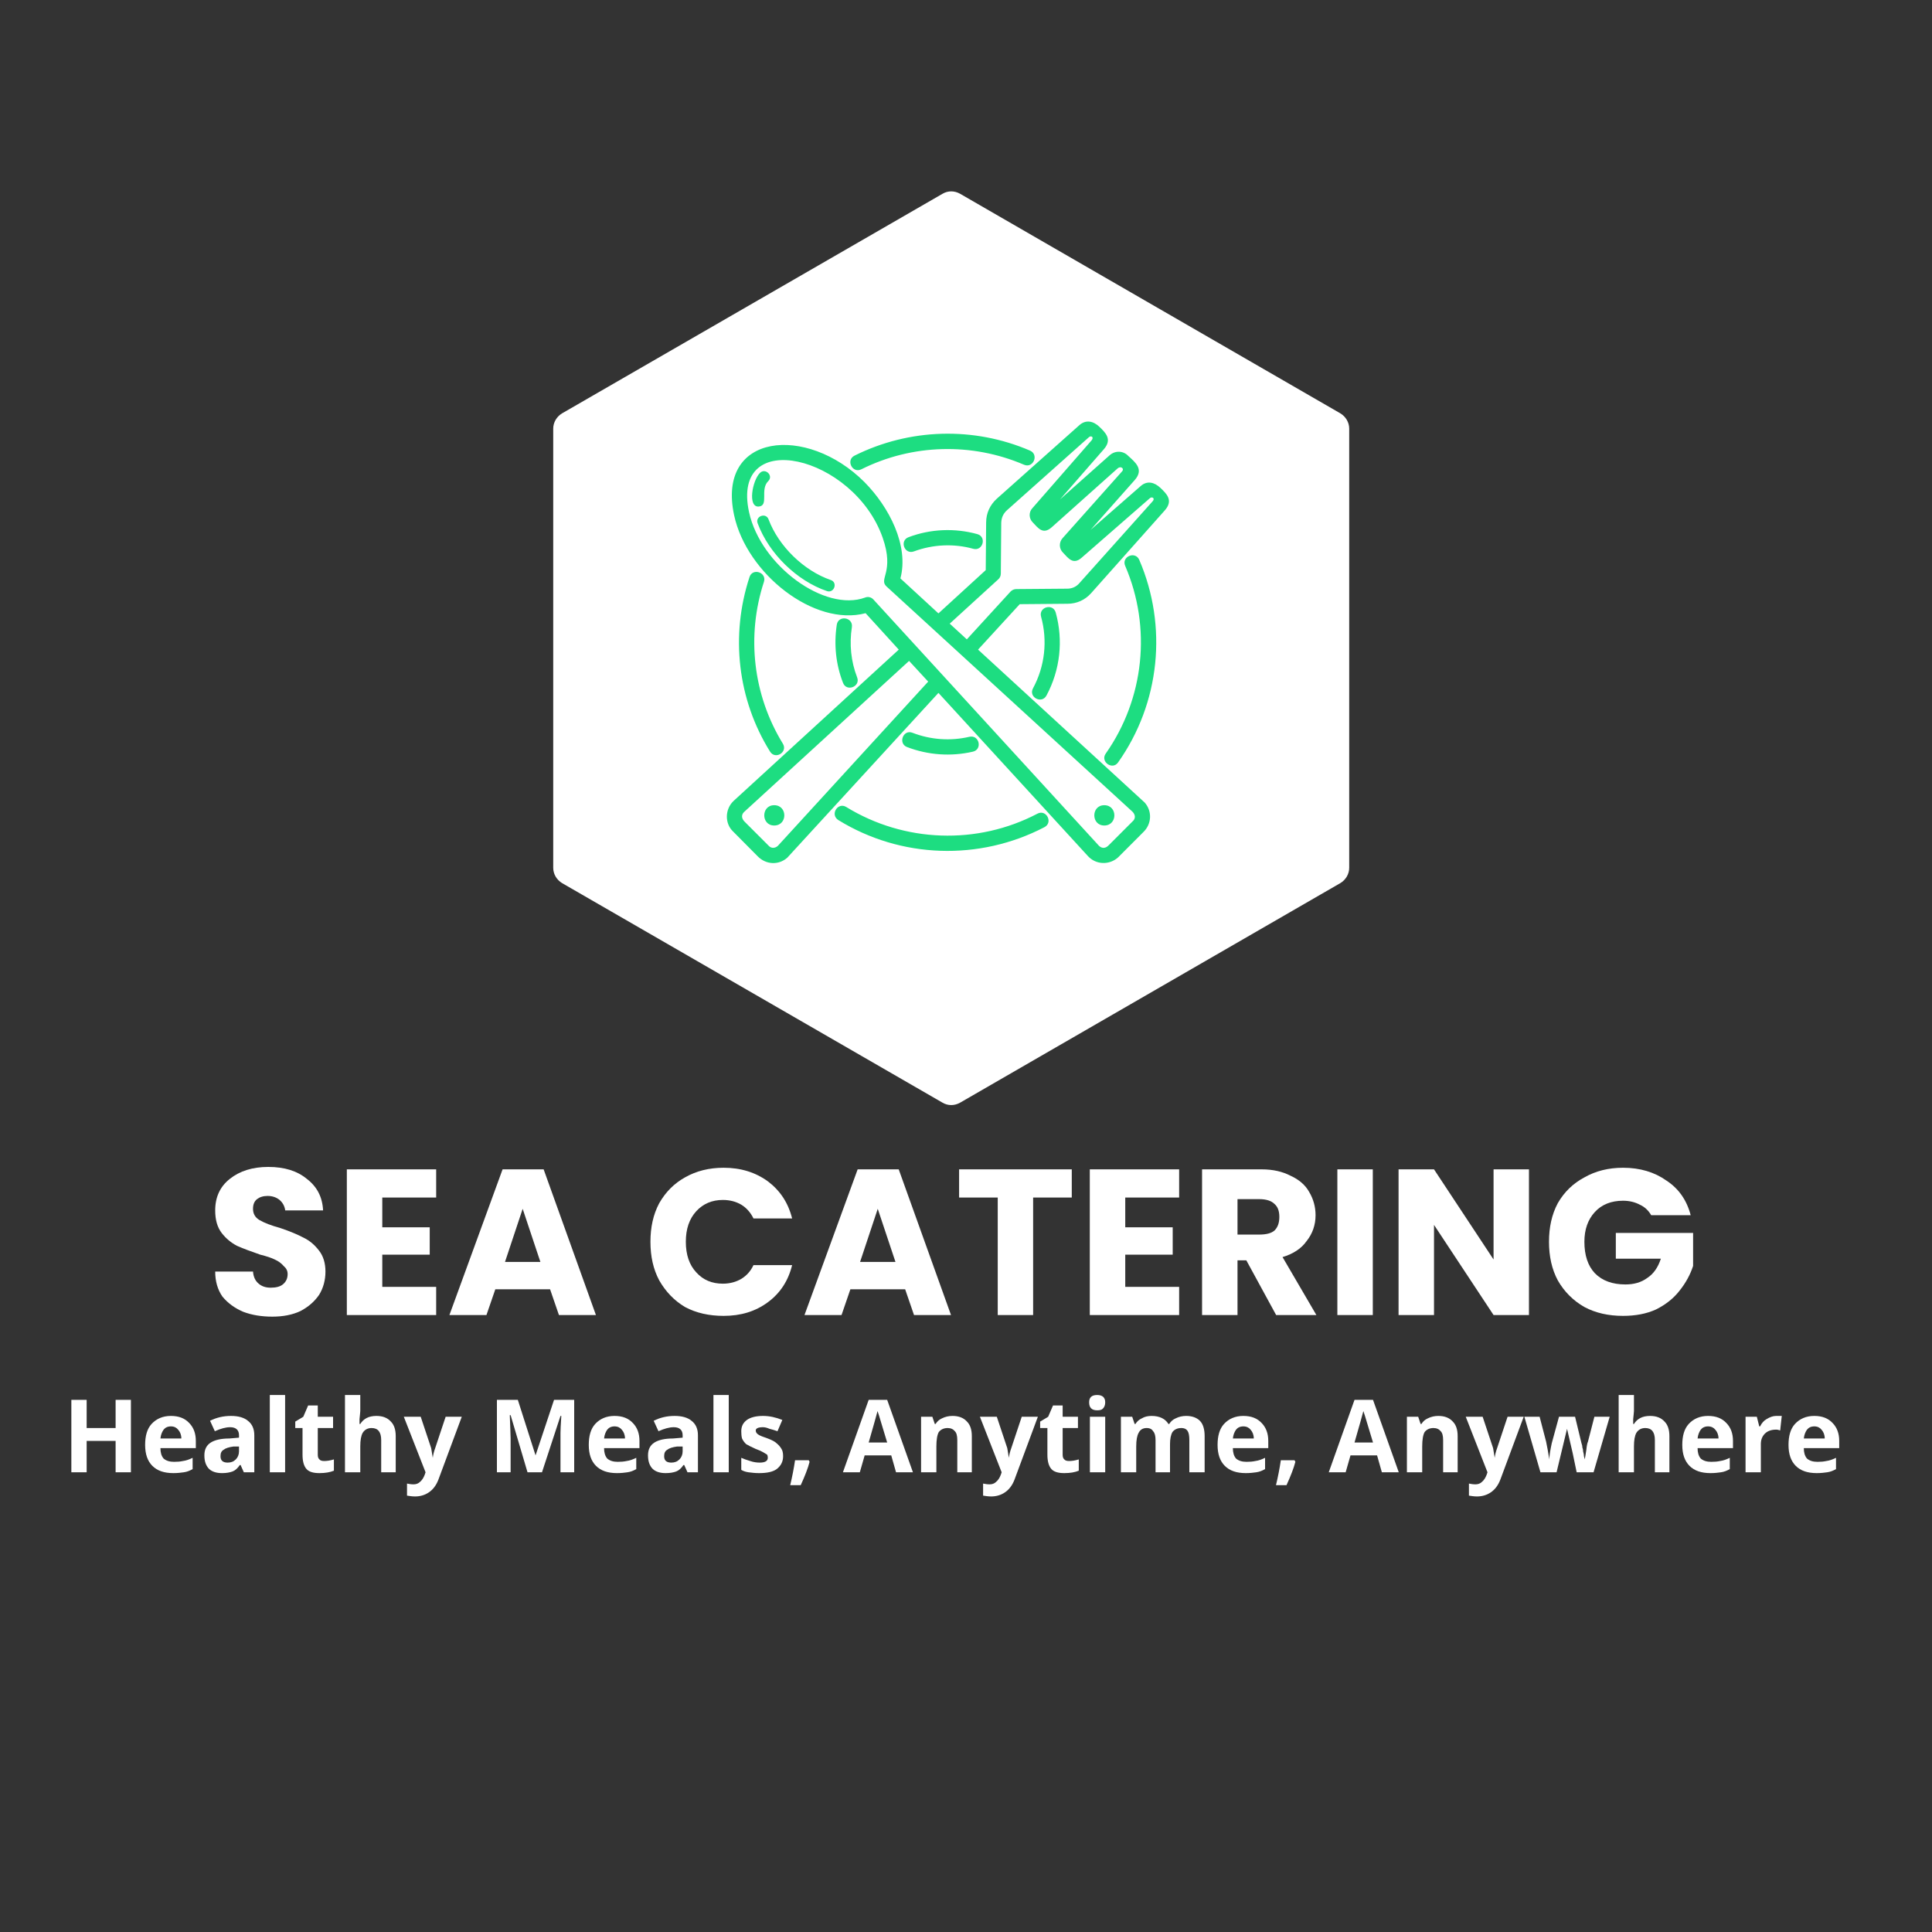 <svg xmlns="http://www.w3.org/2000/svg" xmlns:xlink="http://www.w3.org/1999/xlink" width="50" zoomAndPan="magnify" viewBox="0 0 37.5 37.5" height="50" preserveAspectRatio="xMidYMid meet" version="1.2"><rect x="0" y="0" width="37.5" height="37.5" fill="#333333" stroke="none"/><defs><clipPath id="ddd4e38043"><path d="M 10.738 3.699 L 26.281 3.699 L 26.281 21.465 L 10.738 21.465 Z M 10.738 3.699 "/></clipPath><clipPath id="4af3e542e9"><path d="M 14 8.141 L 22.781 8.141 L 22.781 17 L 14 17 Z M 14 8.141 "/></clipPath></defs><g id="8888c89467"><g clip-rule="nonzero" clip-path="url(#ddd4e38043)"><path style=" stroke:none;fill-rule:nonzero;fill:#ffffff;fill-opacity:1;" d="M 26.188 16.844 L 26.188 8.32 C 26.188 8.199 26.121 8.086 26.016 8.023 L 18.637 3.762 C 18.527 3.699 18.398 3.699 18.293 3.762 L 10.91 8.023 C 10.805 8.086 10.738 8.199 10.738 8.32 L 10.738 16.844 C 10.738 16.965 10.805 17.078 10.91 17.141 L 18.293 21.402 C 18.398 21.465 18.527 21.465 18.637 21.402 L 26.016 17.141 C 26.121 17.078 26.188 16.965 26.188 16.844 "/></g><g clip-rule="nonzero" clip-path="url(#4af3e542e9)"><path style=" stroke:none;fill-rule:nonzero;fill:#1ddd81;fill-opacity:1;" d="M 14.75 9.18 C 14.855 9.074 15.02 9.234 14.91 9.34 C 14.746 9.504 14.93 9.816 14.727 9.832 C 14.508 9.848 14.602 9.328 14.75 9.18 Z M 15.027 15.629 C 15.289 15.629 15.289 16.023 15.027 16.023 C 14.77 16.023 14.77 15.629 15.027 15.629 Z M 21.434 15.629 C 21.176 15.629 21.176 16.023 21.434 16.023 C 21.695 16.023 21.695 15.629 21.434 15.629 Z M 17.645 12.828 L 14.441 15.762 C 14.387 15.816 14.391 15.887 14.453 15.949 L 14.93 16.426 C 14.977 16.469 15.047 16.465 15.098 16.418 L 18.016 13.23 Z M 18.215 13.449 L 15.281 16.648 C 15.113 16.797 14.867 16.785 14.707 16.621 L 14.219 16.129 C 14.07 15.98 14.066 15.707 14.242 15.543 L 17.445 12.609 L 16.801 11.902 C 15.805 12.168 14.496 11.137 14.25 10.004 C 13.902 8.406 15.656 8.234 16.777 9.355 C 17.262 9.844 17.645 10.594 17.477 11.227 L 18.215 11.906 L 19.133 11.066 L 19.141 10.141 C 19.141 9.961 19.215 9.801 19.348 9.68 L 20.953 8.25 C 21.078 8.141 21.223 8.172 21.34 8.285 C 21.457 8.398 21.594 8.527 21.426 8.719 L 20.574 9.695 L 21.539 8.836 C 21.645 8.742 21.801 8.746 21.898 8.848 C 22.035 8.973 22.211 9.109 22.023 9.32 L 21.168 10.285 L 22.141 9.434 C 22.266 9.324 22.406 9.359 22.523 9.469 C 22.641 9.582 22.781 9.711 22.609 9.906 L 21.18 11.512 C 21.059 11.648 20.898 11.719 20.719 11.719 L 19.793 11.727 L 18.984 12.609 L 22.219 15.578 C 22.367 15.746 22.355 15.996 22.191 16.152 L 21.703 16.641 C 21.531 16.797 21.27 16.785 21.117 16.617 Z M 18.766 12.41 L 19.617 11.48 C 19.648 11.449 19.688 11.434 19.727 11.434 L 20.715 11.426 C 20.812 11.426 20.895 11.387 20.957 11.312 L 22.375 9.727 C 22.426 9.668 22.355 9.629 22.312 9.676 L 20.996 10.824 C 20.828 10.973 20.734 10.832 20.633 10.727 C 20.555 10.652 20.551 10.527 20.625 10.445 L 21.777 9.152 C 21.832 9.094 21.754 9.039 21.695 9.09 L 20.414 10.234 C 20.242 10.387 20.148 10.246 20.047 10.141 C 19.969 10.066 19.965 9.941 20.039 9.863 L 21.188 8.547 C 21.242 8.48 21.172 8.445 21.129 8.492 L 19.547 9.902 C 19.473 9.969 19.438 10.047 19.434 10.145 L 19.426 11.133 C 19.426 11.18 19.406 11.219 19.375 11.246 L 18.434 12.105 Z M 16.719 9.109 C 16.543 9.195 16.414 8.93 16.586 8.844 C 17.652 8.312 18.902 8.277 19.992 8.746 C 20.172 8.824 20.055 9.098 19.875 9.02 C 18.863 8.586 17.703 8.617 16.719 9.109 Z M 21.84 10.984 C 21.762 10.805 22.035 10.688 22.113 10.867 C 22.668 12.156 22.516 13.648 21.703 14.797 C 21.594 14.957 21.352 14.785 21.461 14.629 C 22.211 13.562 22.355 12.18 21.84 10.984 Z M 20.137 15.793 C 20.309 15.703 20.445 15.965 20.273 16.055 C 19.008 16.715 17.484 16.664 16.273 15.918 C 16.105 15.812 16.262 15.562 16.426 15.664 C 17.551 16.355 18.969 16.406 20.137 15.793 Z M 15.195 14.434 C 15.297 14.598 15.047 14.754 14.945 14.586 C 14.316 13.574 14.176 12.336 14.547 11.203 C 14.605 11.016 14.887 11.109 14.828 11.293 C 14.484 12.344 14.617 13.492 15.195 14.434 Z M 16.957 11.641 L 21.332 16.418 C 21.395 16.477 21.465 16.465 21.52 16.406 L 22 15.926 C 22.043 15.875 22.035 15.809 21.98 15.754 L 17.207 11.383 C 17.047 11.234 17.367 11.109 17.133 10.438 C 16.574 8.84 14.176 8.266 14.539 9.941 C 14.766 10.98 16.012 11.887 16.793 11.598 C 16.852 11.574 16.918 11.594 16.957 11.641 Z M 17.738 10.703 C 17.555 10.77 17.453 10.492 17.637 10.426 C 18.062 10.266 18.531 10.246 18.969 10.367 C 19.156 10.418 19.078 10.703 18.891 10.652 C 18.512 10.547 18.109 10.566 17.738 10.703 Z M 20.207 11.969 C 20.156 11.781 20.441 11.703 20.492 11.891 C 20.641 12.43 20.578 13.004 20.312 13.5 C 20.219 13.672 19.957 13.531 20.051 13.359 C 20.281 12.934 20.336 12.434 20.207 11.969 Z M 18.816 14.301 C 19.008 14.258 19.074 14.547 18.883 14.59 C 18.457 14.688 18.012 14.656 17.605 14.5 C 17.426 14.43 17.531 14.152 17.711 14.223 C 18.062 14.359 18.449 14.387 18.816 14.301 Z M 16.637 13.148 C 16.707 13.328 16.43 13.434 16.363 13.254 C 16.223 12.895 16.184 12.508 16.242 12.125 C 16.273 11.934 16.562 11.98 16.535 12.172 C 16.484 12.5 16.516 12.836 16.637 13.148 Z M 14.707 10.16 C 14.652 10.02 14.867 9.941 14.918 10.082 C 15.113 10.602 15.602 11.078 16.125 11.258 C 16.266 11.305 16.191 11.52 16.051 11.473 C 15.465 11.273 14.926 10.746 14.707 10.16 Z M 14.707 10.16 "/></g><g style="fill:#ffffff;fill-opacity:1;"><g transform="translate(4.005, 25.525)"><path style="stroke:none" d="M 1.281 0.031 C 1.07 0.031 0.883 0 0.719 -0.062 C 0.551 -0.133 0.414 -0.234 0.312 -0.359 C 0.219 -0.492 0.172 -0.656 0.172 -0.844 L 0.906 -0.844 C 0.914 -0.738 0.953 -0.66 1.016 -0.609 C 1.078 -0.555 1.156 -0.531 1.25 -0.531 C 1.352 -0.531 1.43 -0.551 1.484 -0.594 C 1.547 -0.645 1.578 -0.711 1.578 -0.797 C 1.578 -0.859 1.551 -0.91 1.5 -0.953 C 1.457 -1.004 1.398 -1.047 1.328 -1.078 C 1.266 -1.109 1.172 -1.141 1.047 -1.172 C 0.867 -1.234 0.719 -1.289 0.594 -1.344 C 0.477 -1.406 0.379 -1.488 0.297 -1.594 C 0.211 -1.707 0.172 -1.852 0.172 -2.031 C 0.172 -2.289 0.266 -2.492 0.453 -2.641 C 0.648 -2.797 0.898 -2.875 1.203 -2.875 C 1.516 -2.875 1.766 -2.797 1.953 -2.641 C 2.148 -2.492 2.254 -2.289 2.266 -2.031 L 1.531 -2.031 C 1.52 -2.113 1.484 -2.18 1.422 -2.234 C 1.359 -2.285 1.281 -2.312 1.188 -2.312 C 1.102 -2.312 1.035 -2.289 0.984 -2.25 C 0.93 -2.207 0.906 -2.145 0.906 -2.062 C 0.906 -1.969 0.945 -1.895 1.031 -1.844 C 1.125 -1.789 1.258 -1.738 1.438 -1.688 C 1.625 -1.625 1.773 -1.562 1.891 -1.5 C 2.004 -1.445 2.102 -1.363 2.188 -1.25 C 2.27 -1.145 2.312 -1.008 2.312 -0.844 C 2.312 -0.676 2.27 -0.523 2.188 -0.391 C 2.102 -0.266 1.984 -0.16 1.828 -0.078 C 1.672 -0.004 1.488 0.031 1.281 0.031 Z M 1.281 0.031 "/></g></g><g style="fill:#ffffff;fill-opacity:1;"><g transform="translate(6.482, 25.525)"><path style="stroke:none" d="M 0.938 -2.281 L 0.938 -1.703 L 1.859 -1.703 L 1.859 -1.172 L 0.938 -1.172 L 0.938 -0.547 L 1.984 -0.547 L 1.984 0 L 0.25 0 L 0.25 -2.828 L 1.984 -2.828 L 1.984 -2.281 Z M 0.938 -2.281 "/></g></g><g style="fill:#ffffff;fill-opacity:1;"><g transform="translate(8.661, 25.525)"><path style="stroke:none" d="M 2.016 -0.5 L 0.953 -0.5 L 0.781 0 L 0.062 0 L 1.094 -2.828 L 1.891 -2.828 L 2.906 0 L 2.188 0 Z M 1.828 -1.031 L 1.484 -2.062 L 1.141 -1.031 Z M 1.828 -1.031 "/></g></g><g style="fill:#ffffff;fill-opacity:1;"><g transform="translate(11.63, 25.525)"><path style="stroke:none" d=""/></g></g><g style="fill:#ffffff;fill-opacity:1;"><g transform="translate(12.484, 25.525)"><path style="stroke:none" d="M 0.141 -1.422 C 0.141 -1.703 0.195 -1.953 0.312 -2.172 C 0.438 -2.391 0.602 -2.555 0.812 -2.672 C 1.031 -2.797 1.281 -2.859 1.562 -2.859 C 1.895 -2.859 2.18 -2.77 2.422 -2.594 C 2.66 -2.414 2.816 -2.176 2.891 -1.875 L 2.141 -1.875 C 2.086 -1.988 2.008 -2.078 1.906 -2.141 C 1.801 -2.203 1.68 -2.234 1.547 -2.234 C 1.336 -2.234 1.164 -2.16 1.031 -2.016 C 0.895 -1.867 0.828 -1.672 0.828 -1.422 C 0.828 -1.172 0.895 -0.973 1.031 -0.828 C 1.164 -0.68 1.336 -0.609 1.547 -0.609 C 1.68 -0.609 1.801 -0.641 1.906 -0.703 C 2.008 -0.766 2.086 -0.852 2.141 -0.969 L 2.891 -0.969 C 2.816 -0.664 2.66 -0.426 2.422 -0.25 C 2.18 -0.07 1.895 0.016 1.562 0.016 C 1.281 0.016 1.031 -0.039 0.812 -0.156 C 0.602 -0.281 0.438 -0.453 0.312 -0.672 C 0.195 -0.891 0.141 -1.141 0.141 -1.422 Z M 0.141 -1.422 "/></g></g><g style="fill:#ffffff;fill-opacity:1;"><g transform="translate(15.553, 25.525)"><path style="stroke:none" d="M 2.016 -0.5 L 0.953 -0.5 L 0.781 0 L 0.062 0 L 1.094 -2.828 L 1.891 -2.828 L 2.906 0 L 2.188 0 Z M 1.828 -1.031 L 1.484 -2.062 L 1.141 -1.031 Z M 1.828 -1.031 "/></g></g><g style="fill:#ffffff;fill-opacity:1;"><g transform="translate(18.522, 25.525)"><path style="stroke:none" d="M 2.281 -2.828 L 2.281 -2.281 L 1.531 -2.281 L 1.531 0 L 0.844 0 L 0.844 -2.281 L 0.094 -2.281 L 0.094 -2.828 Z M 2.281 -2.828 "/></g></g><g style="fill:#ffffff;fill-opacity:1;"><g transform="translate(20.903, 25.525)"><path style="stroke:none" d="M 0.938 -2.281 L 0.938 -1.703 L 1.859 -1.703 L 1.859 -1.172 L 0.938 -1.172 L 0.938 -0.547 L 1.984 -0.547 L 1.984 0 L 0.25 0 L 0.25 -2.828 L 1.984 -2.828 L 1.984 -2.281 Z M 0.938 -2.281 "/></g></g><g style="fill:#ffffff;fill-opacity:1;"><g transform="translate(23.082, 25.525)"><path style="stroke:none" d="M 1.688 0 L 1.109 -1.062 L 0.938 -1.062 L 0.938 0 L 0.25 0 L 0.25 -2.828 L 1.406 -2.828 C 1.625 -2.828 1.812 -2.785 1.969 -2.703 C 2.133 -2.629 2.254 -2.523 2.328 -2.391 C 2.41 -2.254 2.453 -2.102 2.453 -1.938 C 2.453 -1.75 2.395 -1.582 2.281 -1.438 C 2.176 -1.289 2.02 -1.188 1.812 -1.125 L 2.469 0 Z M 0.938 -1.562 L 1.359 -1.562 C 1.492 -1.562 1.594 -1.586 1.656 -1.641 C 1.719 -1.703 1.75 -1.789 1.75 -1.906 C 1.75 -2.02 1.719 -2.102 1.656 -2.156 C 1.594 -2.219 1.492 -2.25 1.359 -2.25 L 0.938 -2.25 Z M 0.938 -1.562 "/></g></g><g style="fill:#ffffff;fill-opacity:1;"><g transform="translate(25.708, 25.525)"><path style="stroke:none" d="M 0.938 -2.828 L 0.938 0 L 0.25 0 L 0.25 -2.828 Z M 0.938 -2.828 "/></g></g><g style="fill:#ffffff;fill-opacity:1;"><g transform="translate(26.896, 25.525)"><path style="stroke:none" d="M 2.781 0 L 2.094 0 L 0.938 -1.75 L 0.938 0 L 0.25 0 L 0.25 -2.828 L 0.938 -2.828 L 2.094 -1.078 L 2.094 -2.828 L 2.781 -2.828 Z M 2.781 0 "/></g></g><g style="fill:#ffffff;fill-opacity:1;"><g transform="translate(29.925, 25.525)"><path style="stroke:none" d="M 2.125 -1.938 C 2.07 -2.031 2 -2.098 1.906 -2.141 C 1.812 -2.191 1.703 -2.219 1.578 -2.219 C 1.348 -2.219 1.164 -2.145 1.031 -2 C 0.895 -1.852 0.828 -1.66 0.828 -1.422 C 0.828 -1.16 0.895 -0.957 1.031 -0.812 C 1.176 -0.664 1.375 -0.594 1.625 -0.594 C 1.789 -0.594 1.93 -0.633 2.047 -0.719 C 2.172 -0.801 2.258 -0.926 2.312 -1.094 L 1.438 -1.094 L 1.438 -1.594 L 2.938 -1.594 L 2.938 -0.953 C 2.883 -0.785 2.797 -0.625 2.672 -0.469 C 2.555 -0.32 2.406 -0.203 2.219 -0.109 C 2.031 -0.023 1.816 0.016 1.578 0.016 C 1.297 0.016 1.047 -0.039 0.828 -0.156 C 0.609 -0.281 0.438 -0.453 0.312 -0.672 C 0.195 -0.891 0.141 -1.141 0.141 -1.422 C 0.141 -1.703 0.195 -1.953 0.312 -2.172 C 0.438 -2.391 0.609 -2.555 0.828 -2.672 C 1.047 -2.797 1.297 -2.859 1.578 -2.859 C 1.91 -2.859 2.191 -2.773 2.422 -2.609 C 2.66 -2.453 2.816 -2.227 2.891 -1.938 Z M 2.125 -1.938 "/></g></g><g style="fill:#ffffff;fill-opacity:1;"><g transform="translate(1.213, 28.577)"><path style="stroke:none" d="M 1.328 0 L 1.031 0 L 1.031 -0.609 L 0.469 -0.609 L 0.469 0 L 0.172 0 L 0.172 -1.406 L 0.469 -1.406 L 0.469 -0.859 L 1.031 -0.859 L 1.031 -1.406 L 1.328 -1.406 Z M 1.328 0 "/></g><g transform="translate(2.723, 28.577)"><path style="stroke:none" d="M 0.594 -0.891 C 0.531 -0.891 0.484 -0.867 0.453 -0.828 C 0.422 -0.785 0.398 -0.727 0.391 -0.656 L 0.797 -0.656 C 0.797 -0.727 0.773 -0.785 0.734 -0.828 C 0.703 -0.867 0.656 -0.891 0.594 -0.891 Z M 0.641 0.016 C 0.461 0.016 0.328 -0.031 0.234 -0.125 C 0.141 -0.219 0.094 -0.352 0.094 -0.531 C 0.094 -0.707 0.133 -0.844 0.219 -0.938 C 0.312 -1.039 0.438 -1.094 0.594 -1.094 C 0.75 -1.094 0.867 -1.047 0.953 -0.953 C 1.035 -0.867 1.078 -0.754 1.078 -0.609 L 1.078 -0.469 L 0.391 -0.469 C 0.391 -0.383 0.41 -0.316 0.453 -0.266 C 0.504 -0.223 0.57 -0.203 0.656 -0.203 C 0.719 -0.203 0.773 -0.207 0.828 -0.219 C 0.891 -0.227 0.953 -0.25 1.016 -0.281 L 1.016 -0.062 C 0.961 -0.031 0.906 -0.008 0.844 0 C 0.789 0.008 0.723 0.016 0.641 0.016 Z M 0.641 0.016 "/></g><g transform="translate(3.889, 28.577)"><path style="stroke:none" d="M 0.844 0 L 0.781 -0.141 L 0.766 -0.141 C 0.723 -0.078 0.676 -0.035 0.625 -0.016 C 0.57 0.004 0.504 0.016 0.422 0.016 C 0.316 0.016 0.234 -0.008 0.172 -0.062 C 0.109 -0.125 0.078 -0.211 0.078 -0.328 C 0.078 -0.441 0.117 -0.523 0.203 -0.578 C 0.285 -0.629 0.406 -0.656 0.562 -0.656 L 0.75 -0.672 L 0.75 -0.719 C 0.75 -0.82 0.691 -0.875 0.578 -0.875 C 0.492 -0.875 0.395 -0.848 0.281 -0.797 L 0.188 -1 C 0.312 -1.062 0.445 -1.094 0.594 -1.094 C 0.738 -1.094 0.848 -1.062 0.922 -1 C 1.004 -0.938 1.047 -0.844 1.047 -0.719 L 1.047 0 Z M 0.75 -0.5 L 0.641 -0.5 C 0.555 -0.488 0.492 -0.469 0.453 -0.438 C 0.41 -0.414 0.391 -0.375 0.391 -0.312 C 0.391 -0.227 0.438 -0.188 0.531 -0.188 C 0.594 -0.188 0.645 -0.207 0.688 -0.25 C 0.727 -0.289 0.75 -0.344 0.75 -0.406 Z M 0.75 -0.5 "/></g><g transform="translate(5.081, 28.577)"><path style="stroke:none" d="M 0.453 0 L 0.156 0 L 0.156 -1.5 L 0.453 -1.5 Z M 0.453 0 "/></g><g transform="translate(5.684, 28.577)"><path style="stroke:none" d="M 0.609 -0.219 C 0.66 -0.219 0.723 -0.227 0.797 -0.25 L 0.797 -0.031 C 0.723 0 0.629 0.016 0.516 0.016 C 0.398 0.016 0.316 -0.008 0.266 -0.062 C 0.211 -0.125 0.188 -0.219 0.188 -0.344 L 0.188 -0.859 L 0.047 -0.859 L 0.047 -0.984 L 0.203 -1.078 L 0.297 -1.297 L 0.484 -1.297 L 0.484 -1.078 L 0.781 -1.078 L 0.781 -0.859 L 0.484 -0.859 L 0.484 -0.344 C 0.484 -0.301 0.492 -0.27 0.516 -0.25 C 0.535 -0.227 0.566 -0.219 0.609 -0.219 Z M 0.609 -0.219 "/></g><g transform="translate(6.54, 28.577)"><path style="stroke:none" d="M 1.141 0 L 0.859 0 L 0.859 -0.625 C 0.859 -0.781 0.797 -0.859 0.672 -0.859 C 0.598 -0.859 0.539 -0.828 0.5 -0.766 C 0.469 -0.711 0.453 -0.625 0.453 -0.5 L 0.453 0 L 0.156 0 L 0.156 -1.5 L 0.453 -1.5 L 0.453 -1.188 C 0.453 -1.164 0.445 -1.113 0.438 -1.031 L 0.438 -0.938 L 0.453 -0.938 C 0.516 -1.039 0.617 -1.094 0.766 -1.094 C 0.891 -1.094 0.984 -1.055 1.047 -0.984 C 1.109 -0.922 1.141 -0.828 1.141 -0.703 Z M 1.141 0 "/></g><g transform="translate(7.838, 28.577)"><path style="stroke:none" d="M 0 -1.078 L 0.328 -1.078 L 0.531 -0.469 C 0.539 -0.414 0.551 -0.352 0.562 -0.281 C 0.57 -0.344 0.586 -0.406 0.609 -0.469 L 0.812 -1.078 L 1.125 -1.078 L 0.672 0.141 C 0.629 0.254 0.566 0.336 0.484 0.391 C 0.41 0.441 0.32 0.469 0.219 0.469 C 0.164 0.469 0.113 0.461 0.062 0.453 L 0.062 0.219 C 0.102 0.227 0.145 0.234 0.188 0.234 C 0.238 0.234 0.281 0.219 0.312 0.188 C 0.352 0.156 0.383 0.109 0.406 0.047 L 0.422 0 Z M 0 -1.078 "/></g><g transform="translate(8.96, 28.577)"><path style="stroke:none" d=""/></g><g transform="translate(9.473, 28.577)"><path style="stroke:none" d="M 0.766 0 L 0.438 -1.109 L 0.422 -1.109 C 0.43 -0.879 0.438 -0.727 0.438 -0.656 L 0.438 0 L 0.172 0 L 0.172 -1.406 L 0.578 -1.406 L 0.922 -0.328 L 1.281 -1.406 L 1.672 -1.406 L 1.672 0 L 1.406 0 L 1.406 -0.672 C 1.406 -0.703 1.406 -0.734 1.406 -0.766 C 1.406 -0.805 1.41 -0.914 1.422 -1.094 L 1.406 -1.094 L 1.047 0 Z M 0.766 0 "/></g><g transform="translate(11.334, 28.577)"><path style="stroke:none" d="M 0.594 -0.891 C 0.531 -0.891 0.484 -0.867 0.453 -0.828 C 0.422 -0.785 0.398 -0.727 0.391 -0.656 L 0.797 -0.656 C 0.797 -0.727 0.773 -0.785 0.734 -0.828 C 0.703 -0.867 0.656 -0.891 0.594 -0.891 Z M 0.641 0.016 C 0.461 0.016 0.328 -0.031 0.234 -0.125 C 0.141 -0.219 0.094 -0.352 0.094 -0.531 C 0.094 -0.707 0.133 -0.844 0.219 -0.938 C 0.312 -1.039 0.438 -1.094 0.594 -1.094 C 0.75 -1.094 0.867 -1.047 0.953 -0.953 C 1.035 -0.867 1.078 -0.754 1.078 -0.609 L 1.078 -0.469 L 0.391 -0.469 C 0.391 -0.383 0.41 -0.316 0.453 -0.266 C 0.504 -0.223 0.57 -0.203 0.656 -0.203 C 0.719 -0.203 0.773 -0.207 0.828 -0.219 C 0.891 -0.227 0.953 -0.25 1.016 -0.281 L 1.016 -0.062 C 0.961 -0.031 0.906 -0.008 0.844 0 C 0.789 0.008 0.723 0.016 0.641 0.016 Z M 0.641 0.016 "/></g><g transform="translate(12.5, 28.577)"><path style="stroke:none" d="M 0.844 0 L 0.781 -0.141 L 0.766 -0.141 C 0.723 -0.078 0.676 -0.035 0.625 -0.016 C 0.57 0.004 0.504 0.016 0.422 0.016 C 0.316 0.016 0.234 -0.008 0.172 -0.062 C 0.109 -0.125 0.078 -0.211 0.078 -0.328 C 0.078 -0.441 0.117 -0.523 0.203 -0.578 C 0.285 -0.629 0.406 -0.656 0.562 -0.656 L 0.75 -0.672 L 0.75 -0.719 C 0.75 -0.82 0.691 -0.875 0.578 -0.875 C 0.492 -0.875 0.395 -0.848 0.281 -0.797 L 0.188 -1 C 0.312 -1.062 0.445 -1.094 0.594 -1.094 C 0.738 -1.094 0.848 -1.062 0.922 -1 C 1.004 -0.938 1.047 -0.844 1.047 -0.719 L 1.047 0 Z M 0.75 -0.5 L 0.641 -0.5 C 0.555 -0.488 0.492 -0.469 0.453 -0.438 C 0.41 -0.414 0.391 -0.375 0.391 -0.312 C 0.391 -0.227 0.438 -0.188 0.531 -0.188 C 0.594 -0.188 0.645 -0.207 0.688 -0.25 C 0.727 -0.289 0.75 -0.344 0.75 -0.406 Z M 0.75 -0.5 "/></g><g transform="translate(13.692, 28.577)"><path style="stroke:none" d="M 0.453 0 L 0.156 0 L 0.156 -1.5 L 0.453 -1.5 Z M 0.453 0 "/></g><g transform="translate(14.294, 28.577)"><path style="stroke:none" d="M 0.906 -0.312 C 0.906 -0.207 0.863 -0.125 0.781 -0.062 C 0.707 -0.008 0.594 0.016 0.438 0.016 C 0.363 0.016 0.297 0.008 0.234 0 C 0.18 -0.008 0.133 -0.023 0.094 -0.047 L 0.094 -0.281 C 0.145 -0.258 0.203 -0.238 0.266 -0.219 C 0.336 -0.195 0.398 -0.188 0.453 -0.188 C 0.555 -0.188 0.609 -0.219 0.609 -0.281 C 0.609 -0.312 0.602 -0.332 0.594 -0.344 C 0.582 -0.352 0.555 -0.367 0.516 -0.391 C 0.484 -0.41 0.438 -0.43 0.375 -0.453 C 0.289 -0.492 0.227 -0.523 0.188 -0.547 C 0.156 -0.578 0.129 -0.613 0.109 -0.656 C 0.098 -0.695 0.094 -0.742 0.094 -0.797 C 0.094 -0.891 0.129 -0.961 0.203 -1.016 C 0.273 -1.066 0.379 -1.094 0.516 -1.094 C 0.641 -1.094 0.766 -1.066 0.891 -1.016 L 0.797 -0.797 C 0.742 -0.816 0.691 -0.832 0.641 -0.844 C 0.598 -0.863 0.555 -0.875 0.516 -0.875 C 0.422 -0.875 0.375 -0.852 0.375 -0.812 C 0.375 -0.781 0.391 -0.754 0.422 -0.734 C 0.453 -0.711 0.516 -0.688 0.609 -0.656 C 0.691 -0.625 0.75 -0.594 0.781 -0.562 C 0.82 -0.531 0.852 -0.492 0.875 -0.453 C 0.895 -0.422 0.906 -0.375 0.906 -0.312 Z M 0.906 -0.312 "/></g><g transform="translate(15.276, 28.577)"><path style="stroke:none" d="M 0.438 -0.203 C 0.406 -0.078 0.348 0.07 0.266 0.25 L 0.062 0.25 C 0.102 0.082 0.133 -0.078 0.156 -0.234 L 0.422 -0.234 Z M 0.438 -0.203 "/></g><g transform="translate(15.848, 28.577)"><path style="stroke:none" d=""/></g><g transform="translate(16.361, 28.577)"><path style="stroke:none" d="M 1.031 0 L 0.938 -0.328 L 0.422 -0.328 L 0.328 0 L 0 0 L 0.5 -1.406 L 0.859 -1.406 L 1.359 0 Z M 0.859 -0.578 C 0.766 -0.891 0.711 -1.062 0.703 -1.094 C 0.691 -1.133 0.68 -1.164 0.672 -1.188 C 0.648 -1.102 0.594 -0.898 0.5 -0.578 Z M 0.859 -0.578 "/></g><g transform="translate(17.722, 28.577)"><path style="stroke:none" d="M 1.141 0 L 0.859 0 L 0.859 -0.625 C 0.859 -0.707 0.844 -0.766 0.812 -0.797 C 0.781 -0.836 0.734 -0.859 0.672 -0.859 C 0.598 -0.859 0.539 -0.832 0.5 -0.781 C 0.469 -0.727 0.453 -0.633 0.453 -0.5 L 0.453 0 L 0.156 0 L 0.156 -1.078 L 0.375 -1.078 L 0.422 -0.938 L 0.438 -0.938 C 0.469 -0.988 0.508 -1.023 0.562 -1.047 C 0.625 -1.078 0.691 -1.094 0.766 -1.094 C 0.891 -1.094 0.984 -1.055 1.047 -0.984 C 1.109 -0.922 1.141 -0.828 1.141 -0.703 Z M 1.141 0 "/></g><g transform="translate(19.02, 28.577)"><path style="stroke:none" d="M 0 -1.078 L 0.328 -1.078 L 0.531 -0.469 C 0.539 -0.414 0.551 -0.352 0.562 -0.281 C 0.57 -0.344 0.586 -0.406 0.609 -0.469 L 0.812 -1.078 L 1.125 -1.078 L 0.672 0.141 C 0.629 0.254 0.566 0.336 0.484 0.391 C 0.41 0.441 0.32 0.469 0.219 0.469 C 0.164 0.469 0.113 0.461 0.062 0.453 L 0.062 0.219 C 0.102 0.227 0.145 0.234 0.188 0.234 C 0.238 0.234 0.281 0.219 0.312 0.188 C 0.352 0.156 0.383 0.109 0.406 0.047 L 0.422 0 Z M 0 -1.078 "/></g><g transform="translate(20.142, 28.577)"><path style="stroke:none" d="M 0.609 -0.219 C 0.66 -0.219 0.723 -0.227 0.797 -0.25 L 0.797 -0.031 C 0.723 0 0.629 0.016 0.516 0.016 C 0.398 0.016 0.316 -0.008 0.266 -0.062 C 0.211 -0.125 0.188 -0.219 0.188 -0.344 L 0.188 -0.859 L 0.047 -0.859 L 0.047 -0.984 L 0.203 -1.078 L 0.297 -1.297 L 0.484 -1.297 L 0.484 -1.078 L 0.781 -1.078 L 0.781 -0.859 L 0.484 -0.859 L 0.484 -0.344 C 0.484 -0.301 0.492 -0.27 0.516 -0.25 C 0.535 -0.227 0.566 -0.219 0.609 -0.219 Z M 0.609 -0.219 "/></g><g transform="translate(20.999, 28.577)"><path style="stroke:none" d="M 0.141 -1.359 C 0.141 -1.453 0.191 -1.5 0.297 -1.5 C 0.398 -1.5 0.453 -1.453 0.453 -1.359 C 0.453 -1.305 0.438 -1.266 0.406 -1.234 C 0.383 -1.211 0.348 -1.203 0.297 -1.203 C 0.191 -1.203 0.141 -1.254 0.141 -1.359 Z M 0.453 0 L 0.156 0 L 0.156 -1.078 L 0.453 -1.078 Z M 0.453 0 "/></g><g transform="translate(21.601, 28.577)"><path style="stroke:none" d="M 1.109 0 L 0.828 0 L 0.828 -0.625 C 0.828 -0.707 0.812 -0.766 0.781 -0.797 C 0.758 -0.836 0.719 -0.859 0.656 -0.859 C 0.582 -0.859 0.531 -0.828 0.5 -0.766 C 0.469 -0.711 0.453 -0.625 0.453 -0.5 L 0.453 0 L 0.156 0 L 0.156 -1.078 L 0.375 -1.078 L 0.422 -0.938 L 0.438 -0.938 C 0.469 -0.988 0.508 -1.023 0.562 -1.047 C 0.613 -1.078 0.676 -1.094 0.75 -1.094 C 0.906 -1.094 1.016 -1.039 1.078 -0.938 L 1.094 -0.938 C 1.125 -0.988 1.164 -1.023 1.219 -1.047 C 1.281 -1.078 1.348 -1.094 1.422 -1.094 C 1.535 -1.094 1.625 -1.062 1.688 -1 C 1.75 -0.938 1.781 -0.836 1.781 -0.703 L 1.781 0 L 1.484 0 L 1.484 -0.625 C 1.484 -0.707 1.473 -0.766 1.453 -0.797 C 1.43 -0.836 1.391 -0.859 1.328 -0.859 C 1.254 -0.859 1.195 -0.832 1.156 -0.781 C 1.125 -0.727 1.109 -0.648 1.109 -0.547 Z M 1.109 0 "/></g><g transform="translate(23.539, 28.577)"><path style="stroke:none" d="M 0.594 -0.891 C 0.531 -0.891 0.484 -0.867 0.453 -0.828 C 0.422 -0.785 0.398 -0.727 0.391 -0.656 L 0.797 -0.656 C 0.797 -0.727 0.773 -0.785 0.734 -0.828 C 0.703 -0.867 0.656 -0.891 0.594 -0.891 Z M 0.641 0.016 C 0.461 0.016 0.328 -0.031 0.234 -0.125 C 0.141 -0.219 0.094 -0.352 0.094 -0.531 C 0.094 -0.707 0.133 -0.844 0.219 -0.938 C 0.312 -1.039 0.438 -1.094 0.594 -1.094 C 0.75 -1.094 0.867 -1.047 0.953 -0.953 C 1.035 -0.867 1.078 -0.754 1.078 -0.609 L 1.078 -0.469 L 0.391 -0.469 C 0.391 -0.383 0.41 -0.316 0.453 -0.266 C 0.504 -0.223 0.57 -0.203 0.656 -0.203 C 0.719 -0.203 0.773 -0.207 0.828 -0.219 C 0.891 -0.227 0.953 -0.25 1.016 -0.281 L 1.016 -0.062 C 0.961 -0.031 0.906 -0.008 0.844 0 C 0.789 0.008 0.723 0.016 0.641 0.016 Z M 0.641 0.016 "/></g><g transform="translate(24.705, 28.577)"><path style="stroke:none" d="M 0.438 -0.203 C 0.406 -0.078 0.348 0.07 0.266 0.25 L 0.062 0.25 C 0.102 0.082 0.133 -0.078 0.156 -0.234 L 0.422 -0.234 Z M 0.438 -0.203 "/></g><g transform="translate(25.278, 28.577)"><path style="stroke:none" d=""/></g><g transform="translate(25.791, 28.577)"><path style="stroke:none" d="M 1.031 0 L 0.938 -0.328 L 0.422 -0.328 L 0.328 0 L 0 0 L 0.5 -1.406 L 0.859 -1.406 L 1.359 0 Z M 0.859 -0.578 C 0.766 -0.891 0.711 -1.062 0.703 -1.094 C 0.691 -1.133 0.68 -1.164 0.672 -1.188 C 0.648 -1.102 0.594 -0.898 0.5 -0.578 Z M 0.859 -0.578 "/></g><g transform="translate(27.152, 28.577)"><path style="stroke:none" d="M 1.141 0 L 0.859 0 L 0.859 -0.625 C 0.859 -0.707 0.844 -0.766 0.812 -0.797 C 0.781 -0.836 0.734 -0.859 0.672 -0.859 C 0.598 -0.859 0.539 -0.832 0.5 -0.781 C 0.469 -0.727 0.453 -0.633 0.453 -0.5 L 0.453 0 L 0.156 0 L 0.156 -1.078 L 0.375 -1.078 L 0.422 -0.938 L 0.438 -0.938 C 0.469 -0.988 0.508 -1.023 0.562 -1.047 C 0.625 -1.078 0.691 -1.094 0.766 -1.094 C 0.891 -1.094 0.984 -1.055 1.047 -0.984 C 1.109 -0.922 1.141 -0.828 1.141 -0.703 Z M 1.141 0 "/></g><g transform="translate(28.45, 28.577)"><path style="stroke:none" d="M 0 -1.078 L 0.328 -1.078 L 0.531 -0.469 C 0.539 -0.414 0.551 -0.352 0.562 -0.281 C 0.57 -0.344 0.586 -0.406 0.609 -0.469 L 0.812 -1.078 L 1.125 -1.078 L 0.672 0.141 C 0.629 0.254 0.566 0.336 0.484 0.391 C 0.41 0.441 0.32 0.469 0.219 0.469 C 0.164 0.469 0.113 0.461 0.062 0.453 L 0.062 0.219 C 0.102 0.227 0.145 0.234 0.188 0.234 C 0.238 0.234 0.281 0.219 0.312 0.188 C 0.352 0.156 0.383 0.109 0.406 0.047 L 0.422 0 Z M 0 -1.078 "/></g><g transform="translate(29.572, 28.577)"><path style="stroke:none" d="M 1.031 0 L 0.953 -0.375 L 0.844 -0.844 L 0.641 0 L 0.328 0 L 0.016 -1.078 L 0.312 -1.078 L 0.438 -0.594 C 0.457 -0.508 0.477 -0.395 0.5 -0.25 C 0.5 -0.289 0.508 -0.367 0.531 -0.484 L 0.547 -0.562 L 0.688 -1.078 L 1 -1.078 L 1.125 -0.562 C 1.133 -0.539 1.141 -0.516 1.141 -0.484 C 1.148 -0.461 1.156 -0.438 1.156 -0.406 C 1.164 -0.375 1.172 -0.344 1.172 -0.312 C 1.18 -0.281 1.188 -0.258 1.188 -0.25 C 1.195 -0.289 1.207 -0.352 1.219 -0.438 C 1.227 -0.52 1.238 -0.57 1.25 -0.594 L 1.375 -1.078 L 1.672 -1.078 L 1.359 0 Z M 1.031 0 "/></g><g transform="translate(31.262, 28.577)"><path style="stroke:none" d="M 1.141 0 L 0.859 0 L 0.859 -0.625 C 0.859 -0.781 0.797 -0.859 0.672 -0.859 C 0.598 -0.859 0.539 -0.828 0.5 -0.766 C 0.469 -0.711 0.453 -0.625 0.453 -0.5 L 0.453 0 L 0.156 0 L 0.156 -1.5 L 0.453 -1.5 L 0.453 -1.188 C 0.453 -1.164 0.445 -1.113 0.438 -1.031 L 0.438 -0.938 L 0.453 -0.938 C 0.516 -1.039 0.617 -1.094 0.766 -1.094 C 0.891 -1.094 0.984 -1.055 1.047 -0.984 C 1.109 -0.922 1.141 -0.828 1.141 -0.703 Z M 1.141 0 "/></g><g transform="translate(32.559, 28.577)"><path style="stroke:none" d="M 0.594 -0.891 C 0.531 -0.891 0.484 -0.867 0.453 -0.828 C 0.422 -0.785 0.398 -0.727 0.391 -0.656 L 0.797 -0.656 C 0.797 -0.727 0.773 -0.785 0.734 -0.828 C 0.703 -0.867 0.656 -0.891 0.594 -0.891 Z M 0.641 0.016 C 0.461 0.016 0.328 -0.031 0.234 -0.125 C 0.141 -0.219 0.094 -0.352 0.094 -0.531 C 0.094 -0.707 0.133 -0.844 0.219 -0.938 C 0.312 -1.039 0.438 -1.094 0.594 -1.094 C 0.75 -1.094 0.867 -1.047 0.953 -0.953 C 1.035 -0.867 1.078 -0.754 1.078 -0.609 L 1.078 -0.469 L 0.391 -0.469 C 0.391 -0.383 0.41 -0.316 0.453 -0.266 C 0.504 -0.223 0.57 -0.203 0.656 -0.203 C 0.719 -0.203 0.773 -0.207 0.828 -0.219 C 0.891 -0.227 0.953 -0.25 1.016 -0.281 L 1.016 -0.062 C 0.961 -0.031 0.906 -0.008 0.844 0 C 0.789 0.008 0.723 0.016 0.641 0.016 Z M 0.641 0.016 "/></g><g transform="translate(33.725, 28.577)"><path style="stroke:none" d="M 0.75 -1.094 C 0.789 -1.094 0.828 -1.094 0.859 -1.094 L 0.828 -0.812 C 0.805 -0.82 0.781 -0.828 0.75 -0.828 C 0.656 -0.828 0.582 -0.801 0.531 -0.75 C 0.477 -0.695 0.453 -0.629 0.453 -0.547 L 0.453 0 L 0.156 0 L 0.156 -1.078 L 0.375 -1.078 L 0.422 -0.891 L 0.438 -0.891 C 0.469 -0.953 0.508 -1 0.562 -1.031 C 0.625 -1.07 0.688 -1.094 0.75 -1.094 Z M 0.75 -1.094 "/></g><g transform="translate(34.621, 28.577)"><path style="stroke:none" d="M 0.594 -0.891 C 0.531 -0.891 0.484 -0.867 0.453 -0.828 C 0.422 -0.785 0.398 -0.727 0.391 -0.656 L 0.797 -0.656 C 0.797 -0.727 0.773 -0.785 0.734 -0.828 C 0.703 -0.867 0.656 -0.891 0.594 -0.891 Z M 0.641 0.016 C 0.461 0.016 0.328 -0.031 0.234 -0.125 C 0.141 -0.219 0.094 -0.352 0.094 -0.531 C 0.094 -0.707 0.133 -0.844 0.219 -0.938 C 0.312 -1.039 0.438 -1.094 0.594 -1.094 C 0.75 -1.094 0.867 -1.047 0.953 -0.953 C 1.035 -0.867 1.078 -0.754 1.078 -0.609 L 1.078 -0.469 L 0.391 -0.469 C 0.391 -0.383 0.41 -0.316 0.453 -0.266 C 0.504 -0.223 0.57 -0.203 0.656 -0.203 C 0.719 -0.203 0.773 -0.207 0.828 -0.219 C 0.891 -0.227 0.953 -0.25 1.016 -0.281 L 1.016 -0.062 C 0.961 -0.031 0.906 -0.008 0.844 0 C 0.789 0.008 0.723 0.016 0.641 0.016 Z M 0.641 0.016 "/></g></g></g></svg>